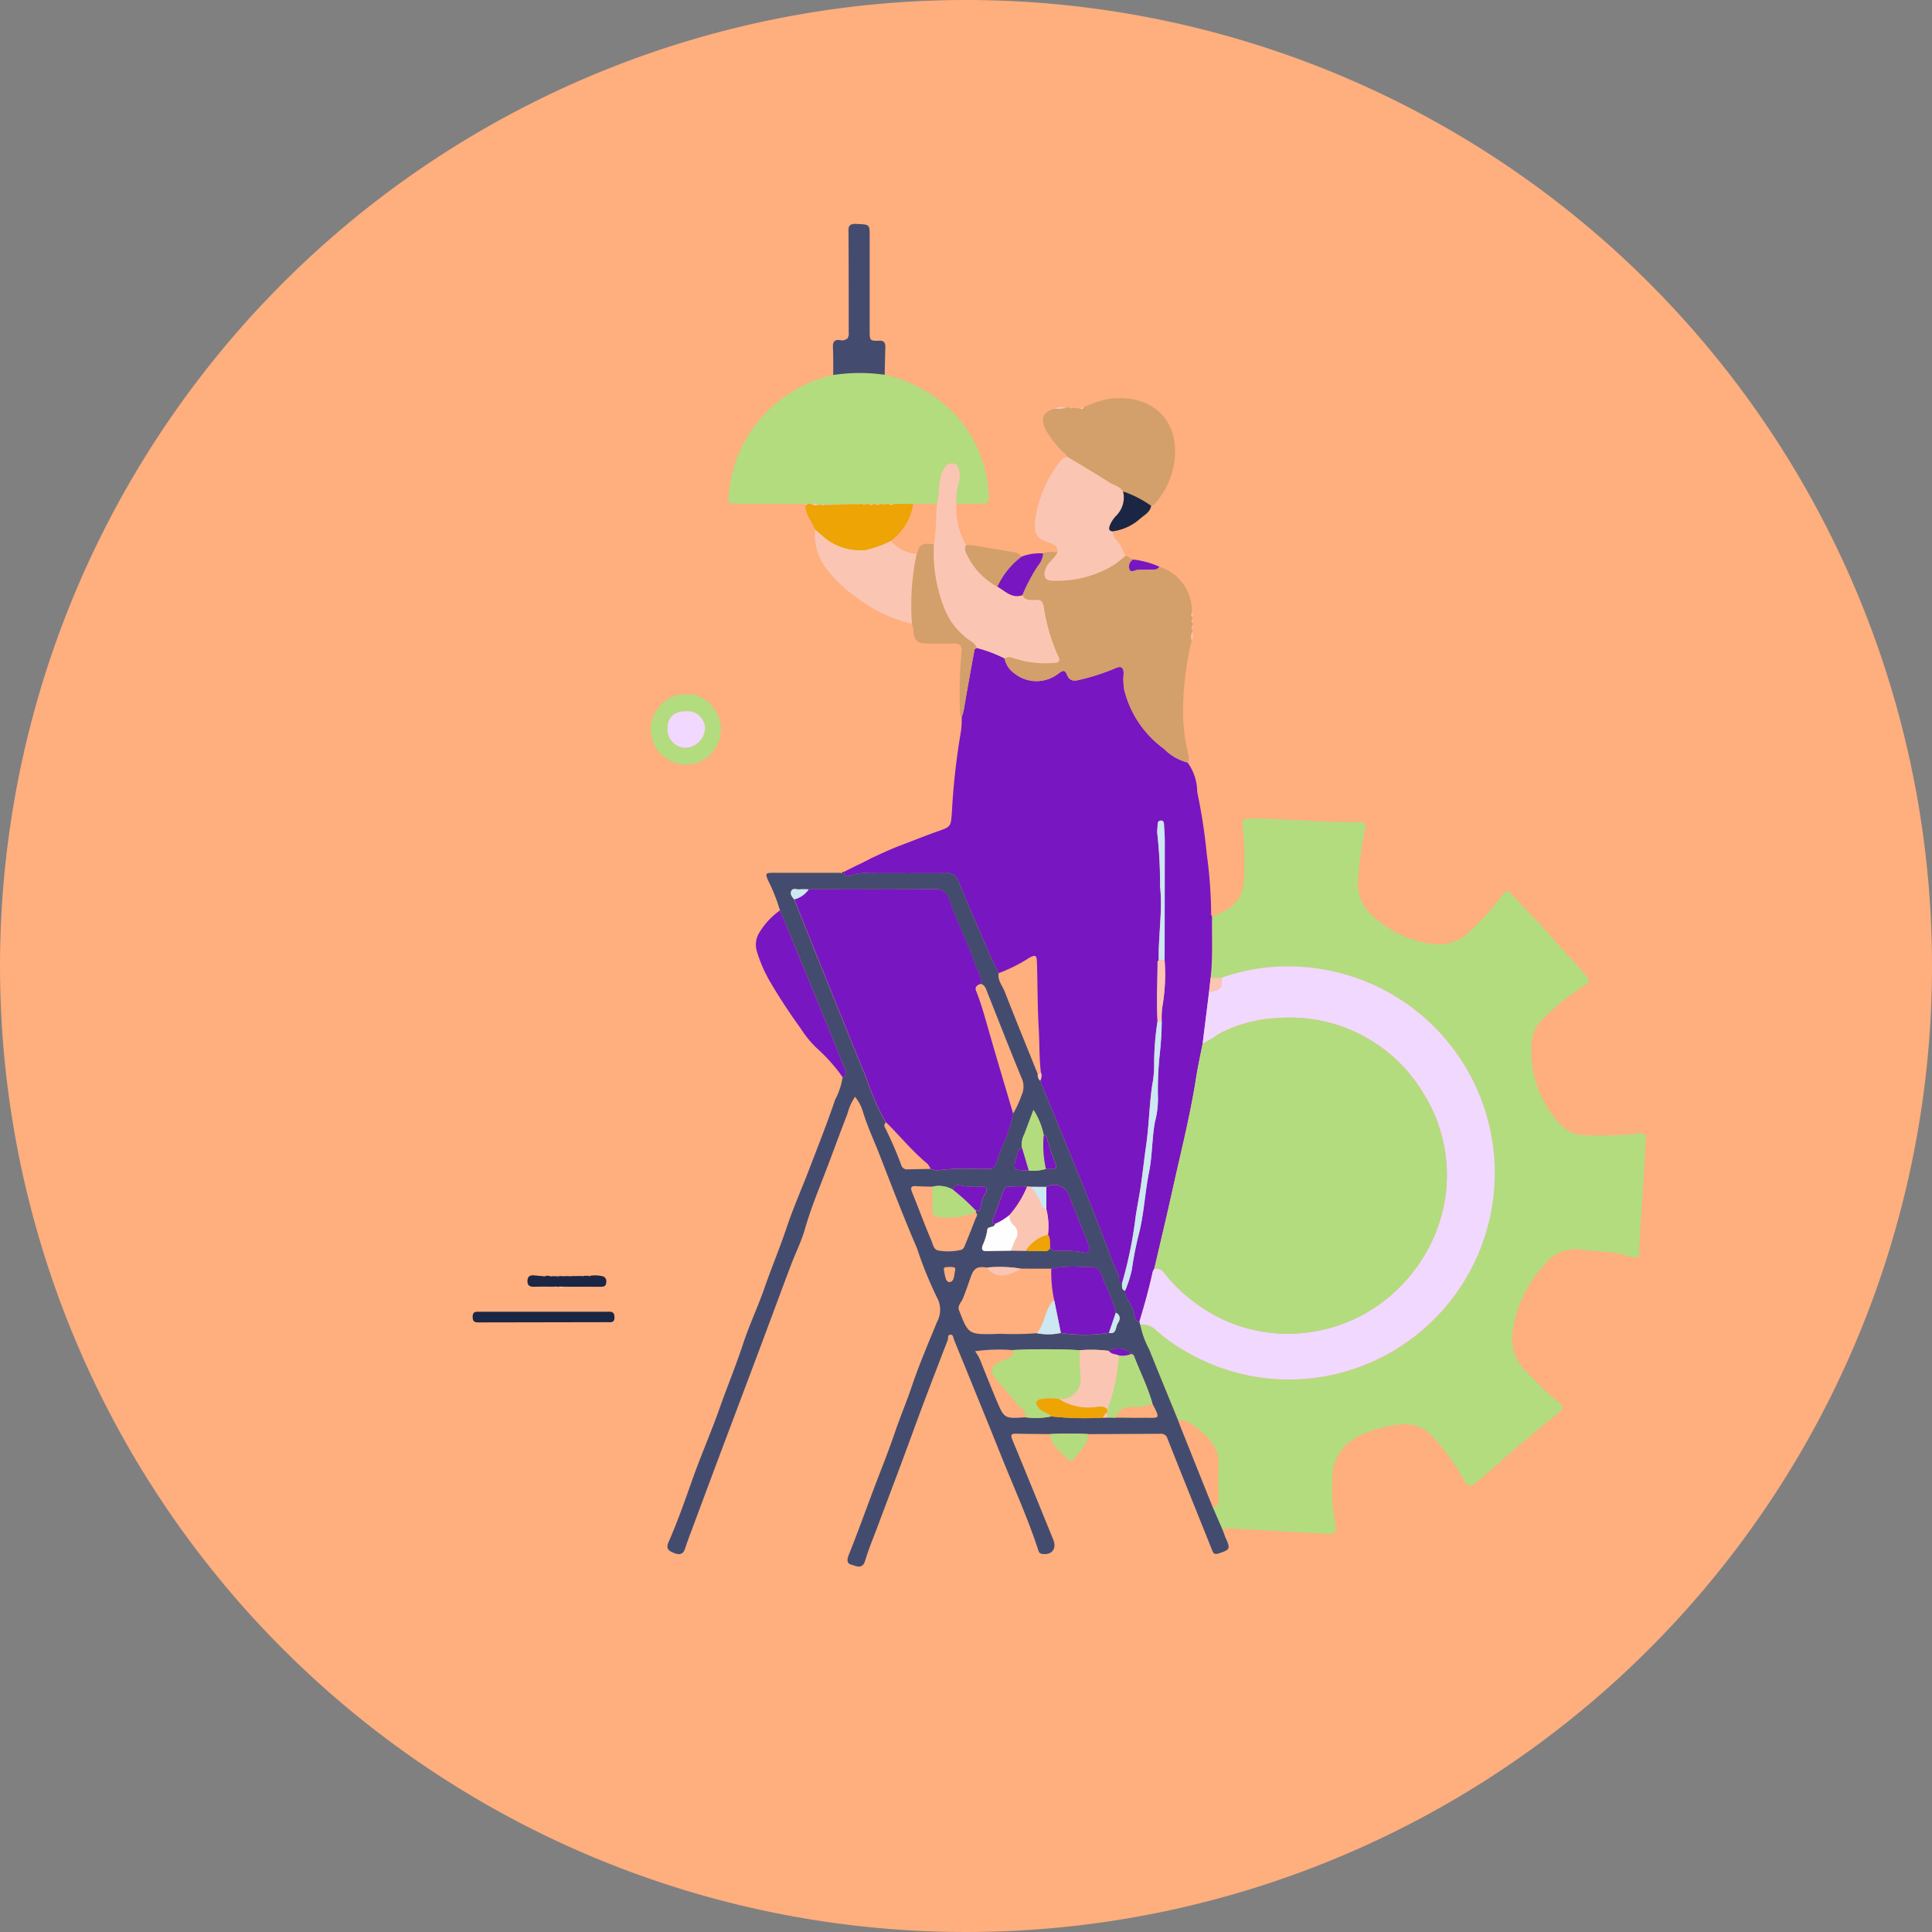 <svg xmlns="http://www.w3.org/2000/svg" xmlns:xlink="http://www.w3.org/1999/xlink" width="169" height="169" viewBox="0 0 169 169">
  <rect x="0" y="0" width="169" height="169" fill="#808080" stroke="none"/>
  <defs>
    <clipPath id="clip-path">
      <rect id="Rectángulo_378573" data-name="Rectángulo 378573" width="121.444" height="117.451" fill="#ffae7e"/>
    </clipPath>
  </defs>
  <g id="Grupo_1074957" data-name="Grupo 1074957" transform="translate(-719 -2877.524)">
    <g id="Grupo_1073327" data-name="Grupo 1073327" transform="translate(334 819.524)">
      <g id="Grupo_159182" data-name="Grupo 159182" transform="translate(385.001 2058)">
        <path id="Unión_12" data-name="Unión 12" d="M84.5,0A84.5,84.5,0,1,1,0,84.5,84.5,84.5,0,0,1,84.5,0Z" transform="translate(0 0)" fill="#ffae7e"/>
      </g>
    </g>
    <g id="Grupo_1075143" data-name="Grupo 1075143" transform="translate(488.529 2816.106)">
      <g id="Grupo_1075142" data-name="Grupo 1075142" transform="translate(253 81)" clip-path="url(#clip-path)">
        <path id="Trazado_825587" data-name="Trazado 825587" d="M143.133,100.785c2.089-.79,2.793-1.687,2.807-3.663a28.779,28.779,0,0,0-.141-4.27c-.068-.477.1-.653.613-.653,3.225,0,6.439.36,9.666.3.42-.008.555.152.468.616a27.147,27.147,0,0,0-.65,4.7,3.65,3.65,0,0,0,1.19,2.8,9.268,9.268,0,0,0,5.535,2.575,3.822,3.822,0,0,0,3.186-1.264,18.34,18.34,0,0,0,2.7-3.025c.273-.4.487-.452.818-.1.878.939,1.776,1.86,2.644,2.808,1.246,1.359,2.464,2.744,3.711,4.1.556.6.572.773-.138,1.211a20.638,20.638,0,0,0-3.424,2.762,3.331,3.331,0,0,0-1.05,2.49,9.342,9.342,0,0,0,2.526,6.767,2.911,2.911,0,0,0,2.258.959,32.074,32.074,0,0,0,4.342-.119c.843-.131.922-.046.876.776-.164,2.908-.359,5.814-.539,8.721a3.526,3.526,0,0,0-.007.631c.077.646-.228.8-.787.63a11.922,11.922,0,0,0-3.154-.5c-.412-.009-.858-.11-1.29-.163a3.41,3.41,0,0,0-3.026,1.3,10.853,10.853,0,0,0-2.854,6.039,3.924,3.924,0,0,0,1.271,3.409,26.116,26.116,0,0,0,2.628,2.528c.621.48.579.7-.034,1.181-1.78,1.4-3.5,2.868-5.187,4.37q-.967.859-1.968,1.681c-.442.365-.731.106-.945-.293a19.06,19.06,0,0,0-2.686-3.739,3.1,3.1,0,0,0-2.745-1.146,9.864,9.864,0,0,0-3.871,1.078,3.863,3.863,0,0,0-2.2,3.613,16.131,16.131,0,0,0,.261,4.114c.146.546-.056.807-.685.768-2.885-.179-5.773-.315-8.659-.494-.26-.016-.4.026-.5.237l-.934-2.148c.455.07.547-.168.541-.57-.017-1.12-.025-2.241.005-3.36a2.564,2.564,0,0,0-.629-1.659,3.667,3.667,0,0,0-.613-.745c-.71-.513-1.316-1.267-2.32-1.238-.836-2.045-1.681-4.086-2.5-6.138a7.633,7.633,0,0,1-.785-2.175,1.673,1.673,0,0,1,1.336.433,14.485,14.485,0,0,0,2.6,1.876,17.811,17.811,0,0,0,13.361,1.957,17.951,17.951,0,0,0,13.48-14.847,17.784,17.784,0,0,0-.264-6.934,18.068,18.068,0,0,0-17.031-13.82,17.233,17.233,0,0,0-6.384.99l-.942-.007c.2-1.777.093-3.561.123-5.342" transform="translate(-59.64 -40.181)" fill="#b3dc7e"/>
        <path id="Trazado_825588" data-name="Trazado 825588" d="M123.122,89.254c-.03,1.781.076,3.565-.123,5.342l-.142,1.265q-.278,2.246-.558,4.492c-.195,1.013-.42,2.02-.579,3.039-.513,3.295-1.342,6.523-2.059,9.774-.506,2.3-1.056,4.581-1.587,6.871a1.451,1.451,0,0,0-.147.3c-.315,1.461-.72,2.9-1.154,4.328a.373.373,0,0,1-.4-.393,3.416,3.416,0,0,0-.6-1.462,1.623,1.623,0,0,1-.269-.835,10.324,10.324,0,0,0,.594-1.835,28.944,28.944,0,0,1,.587-3.028c.474-1.812.55-3.684.917-5.511.291-1.448.252-2.941.517-4.4a7.771,7.771,0,0,0,.265-2.02,29.622,29.622,0,0,1,.159-3.936,28.123,28.123,0,0,0,.172-2.847,6.851,6.851,0,0,1,.049-1.254,16.45,16.45,0,0,0,.2-4.093q.009-5.228.016-10.455c0-.4-.032-.794-.058-1.191-.015-.223.034-.558-.267-.559-.354,0-.289.357-.307.6a2.447,2.447,0,0,0,0,.7,39.49,39.49,0,0,1,.223,4.442c.238,2.144-.165,4.308-.111,6.467-.038.051-.109.1-.109.152,0,1.726-.1,3.451,0,5.177a25.123,25.123,0,0,0-.3,3.668,8.988,8.988,0,0,1-.168,1.93c-.256,1.754-.279,3.526-.53,5.276-.172,1.2-.3,2.4-.476,3.6-.15,1.03-.379,2.049-.5,3.082a36.354,36.354,0,0,1-1.13,5.366c-.122-.012-.276-.052-.263-.178.064-.633-.352-1.09-.547-1.629-.943-2.6-1.964-5.173-3.009-7.734q-1.667-4.085-3.346-8.164a.884.884,0,0,0,.071-.7c-.157-1.289-.115-2.589-.191-3.882-.112-1.908-.094-3.826-.156-5.741-.019-.588-.059-.759-.679-.425a13.681,13.681,0,0,1-2.675,1.344c-.257-.538-.532-1.068-.768-1.614-.932-2.157-1.87-4.312-2.763-6.486a.935.935,0,0,0-1.013-.65q-3.4.014-6.806,0a3.832,3.832,0,0,0-1.584.2c-.326.141-.548.076-.594-.316L92.18,84.7l1.014-.507c.908-.419,1.826-.853,2.748-1.2,1.105-.414,2.2-.862,3.321-1.252,1.055-.368,1-.449,1.1-1.572a60.781,60.781,0,0,1,.793-7.123,7.538,7.538,0,0,0,.064-1.256,4.668,4.668,0,0,0,.245-.982c.278-1.632.574-3.259.873-4.887.013-.071.116-.125.177-.186a11.645,11.645,0,0,1,2.459.924,2.113,2.113,0,0,0,.864,1.313,3.1,3.1,0,0,0,3.765.073c.271-.188.6-.551.82.017.229.593.626.6,1.127.46a18.357,18.357,0,0,0,3.1-1c.487-.231.752-.107.736.482a5.677,5.677,0,0,0,.055,1.394,9.046,9.046,0,0,0,3.473,5.167,4.5,4.5,0,0,0,2.067,1.2,4.427,4.427,0,0,1,.845,2.582,49.077,49.077,0,0,1,.834,5.429,40.565,40.565,0,0,1,.384,5.192c-.015.014-.047.034-.044.041a.756.756,0,0,0,.055.1l.063.139" transform="translate(-39.629 -28.65)" fill="#7816c2"/>
        <path id="Trazado_825589" data-name="Trazado 825589" d="M103.582,137.109a1.628,1.628,0,0,0,.269.834,3.4,3.4,0,0,1,.6,1.462.373.373,0,0,0,.4.393c.022.093.043.186.065.279a7.644,7.644,0,0,0,.785,2.175c.82,2.051,1.666,4.092,2.5,6.137.1.261.194.524.3.783q1.358,3.4,2.719,6.79l.934,2.148c.08.218.148.441.244.652.415.911.354,1-.613,1.312-.359.117-.462.035-.588-.281-1.3-3.25-2.613-6.492-3.9-9.746a.566.566,0,0,0-.61-.432q-3.158.017-6.316.028a27.953,27.953,0,0,0-3.376,0c-.983-.011-1.966-.015-2.949-.037-.476-.011-.473.162-.313.55,1.205,2.907,2.389,5.824,3.576,8.738.306.75-.124,1.337-.916,1.234a.383.383,0,0,1-.376-.25c-.9-2.8-2.122-5.468-3.213-8.191-1.378-3.441-2.783-6.872-4.184-10.3-.071-.173-.052-.487-.351-.438-.231.038-.133.313-.2.474q-1.089,2.8-2.147,5.606c-.631,1.678-1.237,3.367-1.864,5.047-.735,1.971-1.483,3.936-2.221,5.906-.339.9-.715,1.8-.988,2.726-.232.793-.775.472-1.183.366-.448-.117-.417-.451-.243-.887.745-1.861,1.425-3.748,2.131-5.625.632-1.681,1.312-3.347,1.89-5.046.465-1.369,1.03-2.7,1.491-4.069.641-1.9,1.44-3.754,2.2-5.615a2.231,2.231,0,0,0-.017-2.165,34.546,34.546,0,0,1-1.737-4.29c-1.154-2.669-2.191-5.389-3.246-8.1-.5-1.3-1.1-2.551-1.5-3.895a3.715,3.715,0,0,0-.675-1.247,4.921,4.921,0,0,0-.67,1.508c-.657,1.678-1.265,3.376-1.913,5.058-.636,1.65-1.311,3.295-1.8,5.009-.3,1.052-.8,2.045-1.192,3.072-.534,1.4-1.049,2.8-1.572,4.2-.475,1.273-.947,2.548-1.425,3.82q-1.46,3.884-2.924,7.767-1.368,3.647-2.725,7.3c-.225.6-.453,1.2-.656,1.814s-.653.491-1.054.319c-.367-.157-.625-.354-.384-.9.816-1.854,1.48-3.77,2.16-5.68.726-2.038,1.6-4.024,2.319-6.065.662-1.878,1.425-3.716,2.046-5.611.552-1.684,1.325-3.295,1.9-4.972.6-1.726,1.309-3.406,1.89-5.139.594-1.773,1.352-3.491,2.022-5.239.767-2,1.562-3.993,2.245-6.022a6.141,6.141,0,0,0,.648-1.947c.545-.337.166-.75.038-1.08-.657-1.693-1.354-3.372-2.042-5.053q-1.735-4.235-3.477-8.467a15.287,15.287,0,0,0-1.021-2.584c-.283-.641-.249-.7.453-.7q2.942,0,5.883,0c.095.034.125-.024.142-.1l.143.008c.045.392.267.458.594.316a3.839,3.839,0,0,1,1.584-.2q3.4.009,6.807,0a.935.935,0,0,1,1.013.651c.893,2.173,1.83,4.328,2.762,6.485.236.547.512,1.076.768,1.614-.1.63.327,1.1.534,1.623.942,2.412,1.923,4.81,2.891,7.213a.659.659,0,0,0,.205.567q1.674,4.082,3.346,8.164c1.045,2.561,2.067,5.132,3.009,7.734.2.539.612,1,.547,1.629-.012.125.142.166.263.178,0,.256-.081.546.257.675m-11.357-5.87c-.057.41-.686.179-.687.555a5.2,5.2,0,0,1-.424,1.372c-.09.34-.014.473.341.464.718-.019,1.436-.024,2.154-.034l1.281.016c.437.01.875.037,1.311.022.3-.01.674.127.824-.306.152.315.436.278.72.292a9.505,9.505,0,0,1,2.023.1c.683.181.856-.038.588-.728-.539-1.393-1.113-2.772-1.662-4.162a1.384,1.384,0,0,0-2-.807l-1.373-.007L95,127.991a10.482,10.482,0,0,0-1.709.025c-.22-.015-.288.21-.352.382-.315.842-.617,1.689-.939,2.529-.1.25.056.274.222.311m9.415,16.965.418-.01.7.01c.812.005,1.624.022,2.435.013,1.37-.016,1.548.216.783-1.24-.407-1.447-1.084-2.79-1.623-4.186-.028-.073-.142-.113-.216-.168a1.671,1.671,0,0,0-1.97-.258,12.1,12.1,0,0,0-2.524-.06,57.468,57.468,0,0,0-5.9-.011,15.3,15.3,0,0,0-3.282.1,3.775,3.775,0,0,1,.519.938q.652,1.655,1.337,3.3c.7,1.664.7,1.662,2.549,1.542a6.874,6.874,0,0,0,2.262-.077,27.653,27.653,0,0,0,4.508.108M95.16,126.59a3.792,3.792,0,0,0,1.5-.15c1.045.032,1.044.014.636-.964-.194-.464-.294-.967-.473-1.438-.073-.191-.027-.494-.349-.531a6.481,6.481,0,0,0-.9-2.225c-.3.788-.547,1.459-.8,2.131a1.827,1.827,0,0,0-.194,1.215c-.337.036-.34.324-.417.554-.438,1.321-.389,1.391,1,1.407M90.543,130.1c.2.008.381-.006.4-.269a3.185,3.185,0,0,1,.44-1.309c.227-.424.041-.518-.364-.529a7.191,7.191,0,0,1-1.941-.108c-.291-.087-.493.073-.52.4A2.409,2.409,0,0,0,86.728,128c-.465-.015-.932-.016-1.4-.049-.5-.035-.536.145-.361.572.567,1.38,1.067,2.788,1.662,4.155.142.326.2.866.658.91a4.894,4.894,0,0,0,1.993-.073.551.551,0,0,0,.26-.3q.493-1.2.956-2.4c.067-.174.264-.366.022-.561.007-.049.014-.1.021-.147m12.235,8.919a16.3,16.3,0,0,0-1.06-2.77c-.424-1.236-.468-1.247-1.821-1.21a9.614,9.614,0,0,0-2.766.127l-2.677-.005a11.755,11.755,0,0,0-2.942-.091c-.6-.089-1.074-.11-1.361.658-.252.673-.471,1.361-.742,2.028-.139.342-.5.658-.35,1.043.827,2.124.839,2.119,3.16,2.081.093,0,.186-.015.278-.023h.131a26.123,26.123,0,0,0,3.235-.047,5.112,5.112,0,0,0,2.1-.019,13.994,13.994,0,0,0,4.211-.007c.7.149.556-.528.766-.825s.306-.7-.164-.939M75.9,101.993a8.11,8.11,0,0,0-.828,0c-.233.023-.548-.15-.683.136s.063.526.253.737q.7,1.749,1.4,3.5c1.649,4.091,3.281,8.189,4.961,12.268a20.085,20.085,0,0,0,1.639,3.717c-.037.145-.189.245-.078.443a30.36,30.36,0,0,1,1.44,3.317.517.517,0,0,0,.528.371l2.025-.038a1.868,1.868,0,0,0,.674.122,18.8,18.8,0,0,1,3.347-.108c1.806-.056,1.422.3,2.051-1.48.07-.2.181-.38.247-.578a12.423,12.423,0,0,0,.9-2.777,8.307,8.307,0,0,0,.757-1.632,1.767,1.767,0,0,0-.017-1.533c-1.042-2.528-2.032-5.077-3.043-7.617-.1-.26-.213-.526-.541-.584.169-.662-.3-1.135-.487-1.7-.631-1.919-1.6-3.7-2.236-5.612a1.275,1.275,0,0,0-1.453-.967c-3.62.026-7.241.012-10.861.012m12.4,33.018c-.215.069-.641-.093-.553.313.079.368.133,1.021.458,1.025.449.005.423-.609.513-1s-.231-.277-.417-.339" transform="translate(-27.698 -43.777)" fill="#434c6e"/>
        <path id="Trazado_825590" data-name="Trazado 825590" d="M79.7,34.573l-5.755-.016c-.99,0-1.056-.011-.91-.973A11.73,11.73,0,0,1,82.16,23.294a15.631,15.631,0,0,1,4.5-.019,12.7,12.7,0,0,1,4.262,1.842,11.178,11.178,0,0,1,4.831,8.422c.081,1.019.059,1.021-.99,1.018l-1.821,0a4.714,4.714,0,0,1,.195-1.8,1.834,1.834,0,0,0,.049-.968c-.073-.314-.069-.727-.573-.752-.443-.021-.634.2-.829.581-.474.936-.3,1.968-.537,2.934l-2.1.016-1.289,0a.114.114,0,0,0-.108,0l-.307,0-.41.01-.412.008h-.157l-.269,0h-.3l-.263,0h-.3l-.389,0-.173,0h-.564l-.385.006-.147.005-.445.007-.125,0-.434.013c-.046-.057-.09-.053-.13.006l-.572.011c-.046-.06-.088-.055-.126.008H81.41a.149.149,0,0,0-.265.011l-.3-.011a.619.619,0,0,0-.557-.068l-.3-.018-.288,0" transform="translate(-31.803 -10.077)" fill="#b3dc7e"/>
        <path id="Trazado_825591" data-name="Trazado 825591" d="M131.834,69.271a4.5,4.5,0,0,1-2.067-1.2,9.047,9.047,0,0,1-3.473-5.167,5.7,5.7,0,0,1-.054-1.394c.015-.589-.25-.713-.736-.482a18.409,18.409,0,0,1-3.1,1c-.5.137-.9.133-1.128-.46-.219-.568-.548-.205-.819-.017a3.1,3.1,0,0,1-3.765-.074,2.108,2.108,0,0,1-.864-1.312.779.779,0,0,1,.736-.046,8.563,8.563,0,0,0,3.577.429c.516.016.554-.27.352-.627a16.007,16.007,0,0,1-1.247-4.305c-.122-.509-.286-.582-.7-.562-.439.021-.9.069-1.165-.415a15.833,15.833,0,0,1,1.347-2.552,1.953,1.953,0,0,0,.476-1.1c.39-.284.847-.033,1.258-.155-.191.568-.77.849-1,1.4-.274.64-.122,1.111.473,1.119a9.531,9.531,0,0,0,5.5-1.4,12.279,12.279,0,0,0,.977-.783l.669.348a.716.716,0,0,0-.343.81c.139.419.506.076.775.076.324,0,.648,0,.972-.008s.662.091.881-.253a4.064,4.064,0,0,1,2.837,4.049.291.291,0,0,0,.028.319l.02.225a.238.238,0,0,0,.013.313c0,.087,0,.174,0,.261a.214.214,0,0,0-.008.3l-.008.248a.987.987,0,0,0-.056.722,26.524,26.524,0,0,0-.748,6.9,15.988,15.988,0,0,0,.479,3.207.764.764,0,0,1-.083.584" transform="translate(-50.478 -22.15)" fill="#d39f6b"/>
        <path id="Trazado_825592" data-name="Trazado 825592" d="M112.592,48.677c.265.484.726.436,1.164.415.416-.02.581.052.7.562a15.986,15.986,0,0,0,1.247,4.305c.2.358.163.643-.352.627a8.558,8.558,0,0,1-3.578-.429.78.78,0,0,0-.736.047,11.648,11.648,0,0,0-2.458-.924c-.1-.371-.442-.545-.71-.73a6.235,6.235,0,0,1-2.2-2.967,13.172,13.172,0,0,1-.819-5.358c.222-1.176.168-2.375.285-3.56.239-.965.062-2,.537-2.934.2-.385.386-.6.829-.581.5.024.5.438.573.752a1.834,1.834,0,0,1-.049.968,4.715,4.715,0,0,0-.195,1.8,6.381,6.381,0,0,0,.844,3.625.671.671,0,0,0-.039.6,6.336,6.336,0,0,0,2.773,3.044c.683.378,1.262,1.061,2.182.744" transform="translate(-45.693 -16.191)" fill="#fac6b3"/>
        <path id="Trazado_825593" data-name="Trazado 825593" d="M123.667,31.866A9.078,9.078,0,0,1,122,29.753c-.442-.97-.23-1.5.786-1.812a2.383,2.383,0,0,0,1-.091l.384,0c.058.073.117.078.179.005l.684.081c.124.053.231.056.293-.091a8.118,8.118,0,0,1,2.356-.775c3.058-.357,5.628,1.282,5.648,4.559a6.869,6.869,0,0,1-1.606,4.436.911.911,0,0,1-.488.378,9.69,9.69,0,0,0-2.46-1.26c-.285-.444-.808-.536-1.214-.8-1.21-.775-2.453-1.5-3.682-2.245l-.09-.117-.127-.162" transform="translate(-53.073 -11.778)" fill="#d39f6b"/>
        <path id="Trazado_825594" data-name="Trazado 825594" d="M123.343,36.1c1.23.745,2.472,1.47,3.682,2.245.406.26.929.352,1.214.8a2.252,2.252,0,0,1-.575,2.1,2.606,2.606,0,0,0-.6.924c-.086.273-.054.452.274.473-.046.641.624.893.781,1.43a4.191,4.191,0,0,0,.339.684,12.117,12.117,0,0,1-.977.783,9.534,9.534,0,0,1-5.505,1.4c-.595-.009-.746-.48-.473-1.12.235-.55.814-.831,1-1.4.051-.534-.384-.685-.733-.8-1.041-.339-1.376-.7-1.189-2.116a10.409,10.409,0,0,1,2.137-4.964,1.119,1.119,0,0,1,.616-.43" transform="translate(-52.533 -15.733)" fill="#fac6b3"/>
        <path id="Trazado_825595" data-name="Trazado 825595" d="M94.9,55.636a12.67,12.67,0,0,1-4.9-2.356A11.17,11.17,0,0,1,87.564,51a4.85,4.85,0,0,1-1.136-3.622c.158.134.318.267.474.4a4.951,4.951,0,0,0,3.9,1.4,8.722,8.722,0,0,0,2.229-.8,3.453,3.453,0,0,0,2.282,1.148,21.353,21.353,0,0,0-.408,6.1" transform="translate(-37.653 -20.649)" fill="#fac6b3"/>
        <path id="Trazado_825596" data-name="Trazado 825596" d="M79.379,106.443q1.739,4.233,3.477,8.467c.688,1.681,1.385,3.36,2.042,5.053.129.33.507.743-.038,1.08a14.934,14.934,0,0,0-2.289-2.569,9.413,9.413,0,0,1-1.413-1.748,48.544,48.544,0,0,1-2.7-4.132,12.242,12.242,0,0,1-1.117-2.608,2.006,2.006,0,0,1,.254-1.643,6.447,6.447,0,0,1,1.779-1.9" transform="translate(-33.675 -46.389)" fill="#7816c2"/>
        <path id="Trazado_825597" data-name="Trazado 825597" d="M93.733,13.2a15.631,15.631,0,0,0-4.5.019c-.006-.783.017-1.568-.027-2.35-.029-.524.1-.789.674-.692a.582.582,0,0,0,.572-.164l.077.071-.042-.091a.672.672,0,0,0,.1-.467c0-2.878,0-5.755-.016-8.633,0-.48-.11-.924.663-.889,1.14.052,1.185.037,1.185.95q0,4.211,0,8.423c0,.848.045.876.891.843.4-.015.491.251.48.6-.025.795-.04,1.59-.059,2.385" transform="translate(-38.875 0)" fill="#434c6e"/>
        <path id="Trazado_825598" data-name="Trazado 825598" d="M92.4,46.653a8.725,8.725,0,0,1-2.229.8,4.95,4.95,0,0,1-3.9-1.4c-.157-.136-.316-.269-.474-.4-.289-.706-.868-1.3-.846-2.127l.253-.112.3.018a.584.584,0,0,0,.558.068l.3.011.266-.011h.436l.065.019.062-.027.572-.012.066.022.064-.028.434-.013.064.026.062-.031.445-.007.146-.006.385-.006a.105.105,0,0,0,.173,0h.391a.107.107,0,0,0,.173.005l.389,0a.208.208,0,0,0,.3,0l.262,0a.2.2,0,0,0,.3,0l.268,0a.093.093,0,0,0,.157,0l.413-.008a.335.335,0,0,0,.41-.01l.306,0,.109,0,1.289,0A4.827,4.827,0,0,1,92.4,46.653" transform="translate(-37.022 -18.917)" fill="#eda404"/>
        <path id="Trazado_825599" data-name="Trazado 825599" d="M101.422,56.6a21.358,21.358,0,0,1,.408-6.1l.014-.017.072-.172c.179-.847.808-.728,1.414-.657a13.174,13.174,0,0,0,.819,5.358,6.237,6.237,0,0,0,2.2,2.967c.269.184.608.358.71.73-.062.061-.164.116-.177.186-.3,1.627-.6,3.255-.873,4.886a4.658,4.658,0,0,1-.245.982c-.231-.229-.156-.524-.155-.794a39.221,39.221,0,0,1,.136-4.818c.087-.666-.189-.866-.814-.832-.651.036-1.3,0-1.957.007-1.144.016-1.37-.19-1.448-1.322a2.117,2.117,0,0,0-.106-.4" transform="translate(-44.17 -21.618)" fill="#d39f6b"/>
        <path id="Trazado_825600" data-name="Trazado 825600" d="M64.07,72.978c1.519-.278,3.114,1.5,3.024,3.031a3.065,3.065,0,0,1-6.131.024c-.069-1.559,1.538-3.328,3.106-3.055m.01,1.445c-1.079,0-1.652.534-1.653,1.538a1.6,1.6,0,0,0,1.614,1.658A1.782,1.782,0,0,0,65.709,75.8a1.545,1.545,0,0,0-1.629-1.381" transform="translate(-26.567 -31.792)" fill="#b3dc7e"/>
        <path id="Trazado_825601" data-name="Trazado 825601" d="M39.6,168.665q2.739,0,5.478,0c.319,0,.661-.069.679.456.019.553-.35.456-.655.458q-5.583.017-11.165.02c-.313,0-.581.017-.591-.456-.011-.534.3-.476.636-.476q2.809,0,5.618,0Z" transform="translate(-14.532 -73.505)" fill="#1b2644"/>
        <path id="Trazado_825602" data-name="Trazado 825602" d="M112.522,53.449a6.334,6.334,0,0,1-2.773-3.044.671.671,0,0,1,.039-.6l.418,0,.143.014q1.757.3,3.514.592a1.08,1.08,0,0,1,.786.4,6.923,6.923,0,0,0-2.127,2.639" transform="translate(-47.804 -21.705)" fill="#d39f6b"/>
        <path id="Trazado_825603" data-name="Trazado 825603" d="M114.709,54a6.923,6.923,0,0,1,2.127-2.639,4.419,4.419,0,0,1,1.877-.273,1.948,1.948,0,0,1-.475,1.1,15.791,15.791,0,0,0-1.347,2.552c-.92.318-1.5-.366-2.182-.744" transform="translate(-49.991 -22.258)" fill="#7816c2"/>
        <path id="Trazado_825604" data-name="Trazado 825604" d="M132.354,44.982c-.328-.021-.36-.2-.274-.473a2.614,2.614,0,0,1,.6-.923,2.251,2.251,0,0,0,.576-2.1,9.69,9.69,0,0,1,2.46,1.26c-.1.56-.589.8-.957,1.115a4.518,4.518,0,0,1-2.4,1.117" transform="translate(-57.544 -18.082)" fill="#1b2644"/>
        <path id="Trazado_825605" data-name="Trazado 825605" d="M46.77,163.058h.418c.049.075.1.072.144,0a2.767,2.767,0,0,1,1.031.027.441.441,0,0,1,.378.526c-.008.377-.231.406-.509.406l-3.293-.007-.277,0-.285,0h-.138c-.6,0-1.205-.014-1.807.007-.368.013-.584-.1-.582-.495s.211-.537.58-.5c.276.025.552.048.828.072.045.058.089.058.133,0a.558.558,0,0,1,.428,0c.043.061.087.062.133,0h.435a.165.165,0,0,0,.27-.013l.285.005c.048.063.094.061.139,0H45.5c.047.064.094.062.139,0l.982-.014c.047.076.1.074.144,0" transform="translate(-18.239 -71.041)" fill="#1b2644"/>
        <path id="Trazado_825606" data-name="Trazado 825606" d="M122.813,187.607a27.962,27.962,0,0,1,3.376,0c-.051,1-.812,1.566-1.365,2.26a.205.205,0,0,1-.31.039c-.665-.692-1.545-1.225-1.7-2.3" transform="translate(-53.523 -81.738)" fill="#b3dc7e"/>
        <path id="Trazado_825607" data-name="Trazado 825607" d="M63.129,50.384c.233,0,.467-.009.7,0s.506-.069.535.283c.028.332.027.673-.362.816a5.485,5.485,0,0,1-2.144.136c-.411-.015-.166-.417-.214-.616a.516.516,0,0,1,.508-.614,8.7,8.7,0,0,1,.978-.008" transform="translate(-26.852 -21.953)" fill="#ffae7e"/>
        <path id="Trazado_825608" data-name="Trazado 825608" d="M89.866,78.382a.505.505,0,0,1-.588-.439c-.129-.541-.265-1.082-.419-1.616-.1-.343-.074-.547.335-.675s.637,0,.752.363a16.948,16.948,0,0,1,.465,1.677c.077.375-.013.718-.546.691" transform="translate(-38.705 -32.948)" fill="#ffae7e"/>
        <path id="Trazado_825609" data-name="Trazado 825609" d="M44.861,108.156c0,.256-.01.513,0,.769.026.538-.305.6-.728.579-.5-.029-.531-.3-.468-.721a13.97,13.97,0,0,0,.08-1.461c.016-.373.149-.614.58-.621.447-.008.562.228.547.616-.011.279,0,.559,0,.839Z" transform="translate(-19.02 -46.501)" fill="#ffae7e"/>
        <path id="Trazado_825610" data-name="Trazado 825610" d="M41.394,127.542a4.968,4.968,0,0,1-.555,1.773.512.512,0,0,1-.64.291c-.294-.068-.386-.278-.383-.575a5.309,5.309,0,0,1,.631-1.97c.108-.26.381-.239.612-.187.37.083.339.386.335.667" transform="translate(-17.352 -55.279)" fill="#ffae7e"/>
        <path id="Trazado_825611" data-name="Trazado 825611" d="M44.516,88.413c0,.486-.127.849-.583.884s-.635-.313-.671-.724a10.067,10.067,0,0,0-.1-1.526.392.392,0,0,1,.447-.486c.276.043.733-.068.763.4a8.659,8.659,0,0,0,.143,1.448" transform="translate(-18.805 -37.722)" fill="#ffae7e"/>
        <path id="Trazado_825612" data-name="Trazado 825612" d="M42.325,123.07c-.511.014-.729-.207-.629-.687.109-.521.235-1.038.353-1.558.1-.424.41-.477.751-.4s.582.251.44.7c-.155.484-.242.988-.365,1.483-.074.3-.225.513-.55.464" transform="translate(-18.161 -52.47)" fill="#ffae7e"/>
        <path id="Trazado_825613" data-name="Trazado 825613" d="M43.707,113.888c.507-.093.657.142.6.588-.067.507-.1,1.021-.191,1.522-.055.291-.162.62-.6.507-.363-.095-.644-.221-.556-.711a5.881,5.881,0,0,0,.054-1.253c-.02-.524.192-.748.691-.652" transform="translate(-18.716 -49.624)" fill="#ffae7e"/>
        <path id="Trazado_825614" data-name="Trazado 825614" d="M77.016,55.1c0,.526-.393.812-.808.605a10.1,10.1,0,0,1-1.428-.864.643.643,0,0,1-.24-.807.519.519,0,0,1,.737-.187,16.032,16.032,0,0,1,1.608.946c.093.06.106.243.131.307" transform="translate(-32.458 -23.434)" fill="#ffae7e"/>
        <path id="Trazado_825615" data-name="Trazado 825615" d="M93.123,91.228c.117.478-.264.4-.46.49a.432.432,0,0,1-.644-.329,15.056,15.056,0,0,1-.3-1.856c-.033-.322.2-.507.52-.548.252-.032.469.019.551.3a1.374,1.374,0,0,1,.022.138c.107.618.215,1.236.313,1.8" transform="translate(-39.969 -38.777)" fill="#ffae7e"/>
        <path id="Trazado_825616" data-name="Trazado 825616" d="M80.2,58c0-.325.23-.507.625-.359.762.287,1.138.994,1.6,1.594.12.156-.019.37-.147.5a.568.568,0,0,1-.56.206A4.332,4.332,0,0,1,80.2,58" transform="translate(-34.953 -25.097)" fill="#ffae7e"/>
        <path id="Trazado_825617" data-name="Trazado 825617" d="M8.2,145.414c-.3-.067-.8-.153-1.288-.3a.646.646,0,0,1-.432-.841c.085-.408.445-.3.686-.27a11.97,11.97,0,0,1,1.565.326.566.566,0,0,1,.391.723c-.074.417-.405.38-.922.359" transform="translate(-2.812 -62.743)" fill="#ffae7e"/>
        <path id="Trazado_825618" data-name="Trazado 825618" d="M27.171,144.887c-.469.008-.671-.15-.759-.408a.462.462,0,0,1,.315-.609q.765-.337,1.52-.7a.49.49,0,0,1,.719.178.536.536,0,0,1-.128.754c-.578.331-1.206.572-1.668.783" transform="translate(-11.497 -62.359)" fill="#ffae7e"/>
        <path id="Trazado_825619" data-name="Trazado 825619" d="M71.008,52.237c-.23.3-.533.631-.851.531a5.969,5.969,0,0,1-1.64-.54.557.557,0,0,1-.231-.671c.072-.273.269-.487.556-.422a4.611,4.611,0,0,1,1.957.829,1.488,1.488,0,0,1,.209.274" transform="translate(-29.746 -22.28)" fill="#ffae7e"/>
        <path id="Trazado_825620" data-name="Trazado 825620" d="M43.846,81.776c0,.324.067.673-.46.671-.442,0-.671-.19-.669-.613,0-.516-.2-1-.165-1.524.029-.379.172-.556.55-.563.353-.007.581.093.6.5.027.511.091,1.02.142,1.528" transform="translate(-18.542 -34.754)" fill="#ffae7e"/>
        <path id="Trazado_825621" data-name="Trazado 825621" d="M1.873,143.253a3.564,3.564,0,0,1-1.635-.759.573.573,0,0,1-.184-.7c.143-.3.408-.254.666-.16.5.184,1,.375,1.508.551a.565.565,0,0,1,.428.7c-.077.422-.413.37-.783.369" transform="translate(0 -61.696)" fill="#ffae7e"/>
        <path id="Trazado_825622" data-name="Trazado 825622" d="M44.005,73.588a8.471,8.471,0,0,0-.212,1.654c-.1.534-.442.476-.78.438-.428-.047-.405-.346-.338-.683.1-.525.158-1.06.253-1.587.062-.343.31-.429.63-.4s.46.191.446.581" transform="translate(-18.582 -31.815)" fill="#ffae7e"/>
        <path id="Trazado_825623" data-name="Trazado 825623" d="M45.643,67.2c-.143.461-.287,1.017-.491,1.55-.125.328-.452.279-.734.234a.418.418,0,0,1-.351-.577,12.239,12.239,0,0,1,.537-1.655.641.641,0,0,1,.763-.369c.357.1.24.455.276.817" transform="translate(-19.195 -28.921)" fill="#ffae7e"/>
        <path id="Trazado_825624" data-name="Trazado 825624" d="M37.126,135.769c-.3-.087-.557-.266-.419-.676a6.154,6.154,0,0,1,1.018-1.722.451.451,0,0,1,.616-.159.46.46,0,0,1,.245.533,6.193,6.193,0,0,1-.97,1.833.555.555,0,0,1-.49.191" transform="translate(-15.981 -58.025)" fill="#ffae7e"/>
        <path id="Trazado_825625" data-name="Trazado 825625" d="M86.937,69.818c.015-.263.053-.471.315-.521a.6.6,0,0,1,.687.222,5.813,5.813,0,0,1,.658,1.9c.057.25-.162.362-.364.445a.535.535,0,0,1-.682-.175c-.257-.617-.424-1.272-.614-1.874" transform="translate(-37.888 -30.191)" fill="#ffae7e"/>
        <path id="Trazado_825626" data-name="Trazado 825626" d="M91.834,84.238c.037.5-.035.761-.452.786-.379.023-.627-.069-.674-.51-.052-.484-.158-.961-.244-1.441-.052-.289,0-.544.333-.573.3-.026.7-.181.8.31.1.525.179,1.055.241,1.429" transform="translate(-39.417 -35.935)" fill="#ffae7e"/>
        <path id="Trazado_825627" data-name="Trazado 825627" d="M47.869,60.292c.443.016.579.245.5.605a8.026,8.026,0,0,1-.837,1.742.53.53,0,0,1-.685.181.38.38,0,0,1-.281-.429,3.685,3.685,0,0,1,1.022-2c.066-.073.211-.076.282-.1" transform="translate(-20.292 -26.276)" fill="#ffae7e"/>
        <path id="Trazado_825628" data-name="Trazado 825628" d="M52.336,55.372a.623.623,0,0,1-.167.448c-.349.408-.68.833-1.05,1.22a.574.574,0,0,1-.824.071.481.481,0,0,1-.048-.745,5.689,5.689,0,0,1,1.388-1.373c.406-.26.7-.074.7.378" transform="translate(-21.831 -23.915)" fill="#ffae7e"/>
        <path id="Trazado_825629" data-name="Trazado 825629" d="M20.952,146.643a2.546,2.546,0,0,0-.418.049.447.447,0,0,1-.617-.386.516.516,0,0,1,.319-.688,5.061,5.061,0,0,1,2.08-.074c.28.027.269.338.271.576,0,.262-.134.358-.385.395a5.362,5.362,0,0,1-1.251.129" transform="translate(-8.669 -63.398)" fill="#ffae7e"/>
        <path id="Trazado_825630" data-name="Trazado 825630" d="M32.364,140.588a.752.752,0,0,1,.091-.332,6.5,6.5,0,0,1,1.405-1.351.5.5,0,0,1,.592-.02c.238.171.1.406.023.572a3.973,3.973,0,0,1-1.431,1.592c-.4.268-.674.086-.68-.461" transform="translate(-14.104 -60.489)" fill="#ffae7e"/>
        <path id="Trazado_825631" data-name="Trazado 825631" d="M84.419,63.419c.014-.322.064-.523.314-.587a.407.407,0,0,1,.489.181,18.141,18.141,0,0,1,.872,1.662c.112.26.143.64-.227.785s-.593-.068-.75-.414a5.546,5.546,0,0,1-.7-1.627" transform="translate(-36.79 -27.374)" fill="#ffae7e"/>
        <path id="Trazado_825632" data-name="Trazado 825632" d="M57.707,51.876a.883.883,0,0,1-.536.7,10.092,10.092,0,0,0-1.344.587.5.5,0,0,1-.739-.15.5.5,0,0,1,.266-.75,7.485,7.485,0,0,1,1.617-.808c.467-.107.5.3.736.421" transform="translate(-23.975 -22.416)" fill="#ffae7e"/>
        <path id="Trazado_825633" data-name="Trazado 825633" d="M44.961,95.211c.012.465-.1.772-.464.789a.582.582,0,0,1-.669-.634c0-.513-.011-1.027,0-1.541a.539.539,0,0,1,.566-.582c.392-.012.436.265.432.573a3.429,3.429,0,0,0,.133,1.4" transform="translate(-19.099 -40.636)" fill="#ffae7e"/>
        <path id="Trazado_825634" data-name="Trazado 825634" d="M13.966,145.513c.46.052.9.1,1.338.152s.487.422.481.729c-.007.38-.278.377-.608.315-.408-.078-.842-.024-1.254-.094-.359-.06-.82-.035-.768-.659.053-.64.508-.384.81-.443" transform="translate(-5.732 -63.415)" fill="#ffae7e"/>
        <path id="Trazado_825635" data-name="Trazado 825635" d="M45.076,101.578c0,.257,0,.513,0,.77,0,.3-.124.493-.453.5s-.567-.085-.57-.455c-.006-.583,0-1.167.014-1.75a.434.434,0,0,1,.47-.486c.358-.008.509.182.517.514.007.3,0,.607,0,.91h.022" transform="translate(-19.198 -43.648)" fill="#ffae7e"/>
        <path id="Trazado_825636" data-name="Trazado 825636" d="M93.97,97.281l-1.014.507c-.078-.4-.178-.806-.227-1.214s0-.719.534-.8c.566-.084.541.26.579.615.033.3.085.594.128.89" transform="translate(-40.406 -41.734)" fill="#ffae7e"/>
        <path id="Trazado_825637" data-name="Trazado 825637" d="M137.766,52.663c-.218.345-.568.242-.881.253s-.648.007-.972.008c-.269,0-.636.344-.775-.076a.715.715,0,0,1,.343-.81,7.94,7.94,0,0,1,2.284.624" transform="translate(-58.883 -22.677)" fill="#7816c2"/>
        <path id="Trazado_825638" data-name="Trazado 825638" d="M124.567,28.449a2.389,2.389,0,0,1-1,.091,1.362,1.362,0,0,1,1-.091" transform="translate(-53.85 -12.376)" fill="#fac6b3"/>
        <path id="Trazado_825639" data-name="Trazado 825639" d="M144.792,64.006a.984.984,0,0,1,.056-.722.869.869,0,0,1-.056.722" transform="translate(-63.084 -27.58)" fill="#fac6b3"/>
        <path id="Trazado_825640" data-name="Trazado 825640" d="M46.616,163.117a.165.165,0,0,1-.27.013l.27-.013" transform="translate(-20.198 -71.088)" fill="#434c6e"/>
        <path id="Trazado_825641" data-name="Trazado 825641" d="M127.847,28.479c-.062.147-.17.144-.293.091a.284.284,0,0,1,.293-.091" transform="translate(-55.589 -12.409)" fill="#fac6b3"/>
        <path id="Trazado_825642" data-name="Trazado 825642" d="M144.846,60.643a.292.292,0,0,1-.028-.319.252.252,0,0,1,.028.319" transform="translate(-63.098 -26.29)" fill="#fac6b3"/>
        <path id="Trazado_825643" data-name="Trazado 825643" d="M144.9,61.6a.238.238,0,0,1-.013-.313c0,.1.008.208.013.313" transform="translate(-63.122 -26.71)" fill="#fac6b3"/>
        <path id="Trazado_825644" data-name="Trazado 825644" d="M144.893,62.609a.213.213,0,0,1,.008-.3c0,.1-.005.2-.008.3" transform="translate(-63.119 -27.153)" fill="#fac6b3"/>
        <path id="Trazado_825645" data-name="Trazado 825645" d="M85.179,43.415l-.253.112a.259.259,0,0,1-.034-.109l.288,0" transform="translate(-36.996 -18.921)" fill="#fac6b3"/>
        <path id="Trazado_825646" data-name="Trazado 825646" d="M46.834,164.779l.276,0c-.093.12-.185.118-.276,0" transform="translate(-20.411 -71.812)" fill="#cbe8f3"/>
        <path id="Trazado_825647" data-name="Trazado 825647" d="M45.472,163.141c-.046.059-.09.058-.133,0l.133,0" transform="translate(-19.759 -71.097)" fill="#434c6e"/>
        <path id="Trazado_825648" data-name="Trazado 825648" d="M47.468,163.121c-.045.064-.091.067-.138,0l.138,0" transform="translate(-20.627 -71.089)" fill="#434c6e"/>
        <path id="Trazado_825649" data-name="Trazado 825649" d="M48.465,163.118c-.045.065-.092.067-.139,0l.139,0" transform="translate(-21.061 -71.088)" fill="#434c6e"/>
        <path id="Trazado_825650" data-name="Trazado 825650" d="M50.458,163.1c-.049.073-.1.074-.144,0h.144" transform="translate(-21.927 -71.078)" fill="#434c6e"/>
        <path id="Trazado_825651" data-name="Trazado 825651" d="M51.455,163.095c-.047.073-.1.077-.144,0l.144,0" transform="translate(-22.362 -71.078)" fill="#434c6e"/>
        <path id="Trazado_825652" data-name="Trazado 825652" d="M46.083,164.772h.138c-.046.07-.093.068-.138,0" transform="translate(-20.083 -71.809)" fill="#cbe8f3"/>
        <path id="Trazado_825653" data-name="Trazado 825653" d="M44.477,163.141c-.043.059-.087.06-.133,0l.133,0" transform="translate(-19.325 -71.098)" fill="#434c6e"/>
        <path id="Trazado_825654" data-name="Trazado 825654" d="M110.748,49.785l-.143-.014c.055-.068.1-.055.143.014" transform="translate(-48.203 -21.671)" fill="#fac6b3"/>
        <path id="Trazado_825655" data-name="Trazado 825655" d="M126.2,28.5c-.062.073-.122.067-.18-.005l.18.005" transform="translate(-54.922 -12.417)" fill="#fac6b3"/>
        <path id="Trazado_825656" data-name="Trazado 825656" d="M90.571,100.451c-.017.076-.047.134-.142.1l.142-.1" transform="translate(-39.41 -43.777)" fill="#cbe8f3"/>
        <path id="Trazado_825657" data-name="Trazado 825657" d="M125.124,35.6l.127.162a.138.138,0,0,1-.127-.162" transform="translate(-54.53 -15.517)" fill="#fac6b3"/>
        <path id="Trazado_825658" data-name="Trazado 825658" d="M147.833,107.061a.689.689,0,0,1-.055-.1c0-.007.028-.027.044-.041,0,.047.007.094.011.141" transform="translate(-64.403 -46.597)" fill="#434c6e"/>
        <path id="Trazado_825659" data-name="Trazado 825659" d="M91.451,17.709l.042.091-.077-.071.035-.021" transform="translate(-39.84 -7.718)" fill="#cbe8f3"/>
        <path id="Trazado_825660" data-name="Trazado 825660" d="M136.8,146.47c-.021-.093-.043-.186-.065-.278.434-1.43.839-2.867,1.154-4.328a1.423,1.423,0,0,1,.147-.3.9.9,0,0,1,.9.424,13.885,13.885,0,0,0,2.667,2.558A13.416,13.416,0,0,0,151,147.195a13.745,13.745,0,0,0,8.132-3.656,14.279,14.279,0,0,0,3.605-5.342,13.457,13.457,0,0,0-1.153-11.95,13.59,13.59,0,0,0-12.667-6.611,12.255,12.255,0,0,0-5.224,1.387,8.7,8.7,0,0,1-1.429.85q.278-2.245.558-4.491c1.066-.235,1.121-.3,1.083-1.259a17.233,17.233,0,0,1,6.384-.989,18.071,18.071,0,0,1,3.815,35.6,17.809,17.809,0,0,1-13.361-1.958,14.475,14.475,0,0,1-2.6-1.875,1.671,1.671,0,0,0-1.335-.433" transform="translate(-59.591 -50.172)" fill="#f1d8ff"/>
        <path id="Trazado_825661" data-name="Trazado 825661" d="M148.6,116.893c.038.96-.017,1.024-1.083,1.259q.071-.633.142-1.265l.942.006" transform="translate(-64.29 -50.94)" fill="#fac6b3"/>
        <path id="Trazado_825662" data-name="Trazado 825662" d="M143.265,125.339a8.767,8.767,0,0,0,1.429-.85,12.245,12.245,0,0,1,5.223-1.388,13.593,13.593,0,0,1,12.667,6.611,13.452,13.452,0,0,1,1.153,11.95A14.288,14.288,0,0,1,160.133,147,13.745,13.745,0,0,1,152,150.659a13.417,13.417,0,0,1-9.392-2.653,13.871,13.871,0,0,1-2.668-2.558.9.9,0,0,0-.9-.424c.53-2.291,1.08-4.576,1.587-6.872.717-3.251,1.546-6.479,2.059-9.773.159-1.018.384-2.027.579-3.039" transform="translate(-60.595 -53.636)" fill="#b3dc7e"/>
        <path id="Trazado_825663" data-name="Trazado 825663" d="M134.3,147.2c-.338-.129-.252-.42-.257-.675a36.435,36.435,0,0,0,1.13-5.367c.12-1.032.349-2.051.5-3.081.175-1.2.3-2.4.476-3.6.251-1.751.274-3.523.53-5.276a8.99,8.99,0,0,0,.168-1.93,25.139,25.139,0,0,1,.3-3.668l.363.014a27.951,27.951,0,0,1-.172,2.847,29.733,29.733,0,0,0-.159,3.937,7.746,7.746,0,0,1-.265,2.02c-.264,1.462-.226,2.954-.516,4.4-.367,1.828-.443,3.7-.917,5.512a28.93,28.93,0,0,0-.588,3.027,10.272,10.272,0,0,1-.594,1.835" transform="translate(-58.413 -53.868)" fill="#cbe8f3"/>
        <path id="Trazado_825664" data-name="Trazado 825664" d="M139.633,104.73c-.054-2.159.349-4.322.112-6.467a39.644,39.644,0,0,0-.223-4.442,2.448,2.448,0,0,1,0-.7c.019-.243-.046-.6.307-.6.3,0,.252.336.267.559.027.4.058.794.058,1.191q0,5.228-.016,10.455l-.507,0" transform="translate(-60.793 -40.321)" fill="#cbe8f3"/>
        <path id="Trazado_825665" data-name="Trazado 825665" d="M139.621,114.158l.507,0a16.481,16.481,0,0,1-.2,4.093,6.793,6.793,0,0,0-.049,1.253l-.363-.013c-.1-1.725,0-3.451,0-5.177,0-.05.072-.1.109-.152" transform="translate(-60.781 -49.749)" fill="#fac6b3"/>
        <path id="Trazado_825666" data-name="Trazado 825666" d="M120.981,131.739l.276-.132a.887.887,0,0,1-.071.7.662.662,0,0,1-.206-.568" transform="translate(-52.724 -57.355)" fill="#fac6b3"/>
        <path id="Trazado_825667" data-name="Trazado 825667" d="M102.354,122.8a12.406,12.406,0,0,1-.9,2.778c-.067.2-.177.38-.247.577-.629,1.777-.245,1.424-2.051,1.48a18.756,18.756,0,0,0-3.347.108,1.88,1.88,0,0,1-.674-.122,1.649,1.649,0,0,0-.281-.458c-1.335-1.088-2.406-2.441-3.633-3.635a20.067,20.067,0,0,1-1.64-3.717c-1.679-4.079-3.311-8.177-4.96-12.268q-.7-1.747-1.4-3.5a2.175,2.175,0,0,0,1.257-.873c3.621,0,7.241.014,10.862-.012a1.275,1.275,0,0,1,1.453.967c.639,1.91,1.605,3.693,2.236,5.611.184.561.656,1.034.487,1.7-.286.1-.537.263-.4.6.518,1.313.872,2.676,1.263,4.028.65,2.248,1.322,4.49,1.985,6.734" transform="translate(-36.266 -44.959)" fill="#7816c2"/>
        <path id="Trazado_825668" data-name="Trazado 825668" d="M115.665,174.559a57.464,57.464,0,0,1,5.9.01,19.127,19.127,0,0,0,.034,2.234,1.745,1.745,0,0,1-1.88,2.042,4.941,4.941,0,0,0-1.515-.007c-.544.1-.6.379-.231.806.3.344.788.377,1.079.716a6.875,6.875,0,0,1-2.262.078.871.871,0,0,0-.272-.695c-.737-.712-1.332-1.547-2.019-2.3-.956-1.049-.891-1.445.4-2.03a1.209,1.209,0,0,1,.257-.105.568.568,0,0,0,.513-.749" transform="translate(-49.615 -76.044)" fill="#b3dc7e"/>
        <path id="Trazado_825669" data-name="Trazado 825669" d="M123.317,164.66a11.315,11.315,0,0,1-.262-2.807,9.614,9.614,0,0,1,2.766-.127c1.354-.037,1.4-.026,1.821,1.21a16.318,16.318,0,0,1,1.06,2.77q-.3.883-.6,1.765a14.031,14.031,0,0,1-4.211.007l-.572-2.818" transform="translate(-53.622 -70.465)" fill="#7816c2"/>
        <path id="Trazado_825670" data-name="Trazado 825670" d="M124.251,178.862a1.746,1.746,0,0,0,1.881-2.043,18.867,18.867,0,0,1-.034-2.233,12.132,12.132,0,0,1,2.524.06c.212.313.59.256.878.4a16.424,16.424,0,0,1-1.013,4.763c-.211-.345-.55-.281-.869-.265a4.854,4.854,0,0,1-3.367-.68" transform="translate(-54.15 -76.06)" fill="#fac6b3"/>
        <path id="Trazado_825671" data-name="Trazado 825671" d="M122.29,149.194a1.384,1.384,0,0,1,2,.807c.549,1.389,1.122,2.769,1.662,4.161.267.691.094.909-.588.728a9.469,9.469,0,0,0-2.023-.1c-.284-.015-.568.023-.72-.292-.067-.373.066-.779-.19-1.12a5.989,5.989,0,0,0-.144-2.243q0-.972,0-1.944" transform="translate(-53.294 -64.951)" fill="#7816c2"/>
        <path id="Trazado_825672" data-name="Trazado 825672" d="M131.741,180.1a16.405,16.405,0,0,0,1.013-4.763,1.973,1.973,0,0,0,1.092-.139c.074.055.188.1.216.168.539,1.4,1.216,2.739,1.623,4.186a4.22,4.22,0,0,1-1.883.29,1.356,1.356,0,0,0-1.334.936l-.7-.01c-.015-.137-.031-.274-.046-.411l.024-.258" transform="translate(-57.403 -76.353)" fill="#b3dc7e"/>
        <path id="Trazado_825673" data-name="Trazado 825673" d="M119.8,151.238a5.988,5.988,0,0,1,.144,2.243,3.152,3.152,0,0,0-1.944,1.4l-1.281-.016a8.138,8.138,0,0,1,.376-.957.935.935,0,0,0-.17-1.3,1.107,1.107,0,0,1-.349-.871,8.733,8.733,0,0,0,1.536-2.48l.317.023a4.406,4.406,0,0,1,.909,1.489.567.567,0,0,0,.462.462" transform="translate(-50.803 -65.051)" fill="#fac6b3"/>
        <path id="Trazado_825674" data-name="Trazado 825674" d="M108.422,151.489a6.551,6.551,0,0,1-3.2.412c-.434,0-.6-.289-.594-.7.006-.653,0-1.306,0-1.958a2.41,2.41,0,0,1,1.826.282,19.637,19.637,0,0,1,1.989,1.818c-.007.049-.014.1-.021.147" transform="translate(-45.598 -65.021)" fill="#b3dc7e"/>
        <path id="Trazado_825675" data-name="Trazado 825675" d="M118.5,140.721a1.828,1.828,0,0,1,.194-1.215l.8-2.131a6.48,6.48,0,0,1,.9,2.225,9.466,9.466,0,0,0,.187,2.932,3.786,3.786,0,0,1-1.5.15l-.583-1.961" transform="translate(-51.623 -59.869)" fill="#b3dc7e"/>
        <path id="Trazado_825676" data-name="Trazado 825676" d="M126.956,183.108l-.024.258c-.206.068-.261.268-.371.421a27.59,27.59,0,0,1-4.508-.109c-.292-.34-.783-.372-1.079-.716-.37-.428-.313-.705.231-.806a4.926,4.926,0,0,1,1.515.007,4.852,4.852,0,0,0,3.367.68c.318-.016.657-.08.868.265" transform="translate(-52.619 -79.361)" fill="#eda404"/>
        <path id="Trazado_825677" data-name="Trazado 825677" d="M114.728,153.66a1.107,1.107,0,0,0,.35.871.934.934,0,0,1,.17,1.3,8.146,8.146,0,0,0-.376.957c-.718.01-1.436.015-2.154.034-.355.009-.432-.125-.341-.464a5.223,5.223,0,0,0,.424-1.372c0-.376.63-.145.687-.555a5.12,5.12,0,0,0,1.241-.767" transform="translate(-48.959 -66.966)" fill="#fefeff"/>
        <path id="Trazado_825678" data-name="Trazado 825678" d="M115.419,151.709a5.12,5.12,0,0,1-1.241.767c-.166-.037-.318-.061-.222-.311.322-.84.623-1.686.939-2.529.064-.172.132-.4.352-.382a10.482,10.482,0,0,1,1.709-.025,8.732,8.732,0,0,1-1.536,2.48" transform="translate(-49.65 -65.015)" fill="#7816c2"/>
        <path id="Trazado_825679" data-name="Trazado 825679" d="M109.853,151.271a19.568,19.568,0,0,0-1.989-1.818c.027-.324.229-.486.52-.4a7.17,7.17,0,0,0,1.941.108c.405.011.592.106.364.529a3.187,3.187,0,0,0-.44,1.309c-.016.263-.2.278-.4.269" transform="translate(-47.008 -64.949)" fill="#7816c2"/>
        <path id="Trazado_825680" data-name="Trazado 825680" d="M122.349,166.956l.572,2.818a5.122,5.122,0,0,1-2.1.019c.671-.761.671-1.844,1.271-2.642a.4.4,0,0,1,.258-.194" transform="translate(-52.654 -72.761)" fill="#cbe8f3"/>
        <path id="Trazado_825681" data-name="Trazado 825681" d="M119.1,158.141a3.154,3.154,0,0,1,1.944-1.4c.256.341.124.747.19,1.12-.15.432-.525.3-.824.305-.436.015-.873-.012-1.311-.022" transform="translate(-51.903 -68.308)" fill="#eda404"/>
        <path id="Trazado_825682" data-name="Trazado 825682" d="M122.041,144.251a9.483,9.483,0,0,1-.187-2.932c.323.038.276.34.349.531.18.471.28.973.473,1.438.408.978.408,1-.636.964" transform="translate(-53.083 -61.588)" fill="#7816c2"/>
        <path id="Trazado_825683" data-name="Trazado 825683" d="M116.047,161.864a2.9,2.9,0,0,1-1.059.5,1.561,1.561,0,0,1-1.883-.59,11.757,11.757,0,0,1,2.942.091" transform="translate(-49.292 -70.481)" fill="#fac6b3"/>
        <path id="Trazado_825684" data-name="Trazado 825684" d="M118.026,143.306l.583,1.961c-1.389-.016-1.439-.085-1-1.406.076-.231.08-.518.416-.555" transform="translate(-51.149 -62.454)" fill="#7816c2"/>
        <path id="Trazado_825685" data-name="Trazado 825685" d="M121.228,151.255a.567.567,0,0,1-.462-.461,4.406,4.406,0,0,0-.909-1.489l1.374.007q0,.972,0,1.944" transform="translate(-52.235 -65.068)" fill="#cbe8f3"/>
        <path id="Trazado_825686" data-name="Trazado 825686" d="M132.007,170.573l.6-1.765c.471.239.365.653.164.939s-.071.974-.766.826" transform="translate(-57.53 -73.568)" fill="#cbe8f3"/>
        <path id="Trazado_825687" data-name="Trazado 825687" d="M84.244,103.16a2.179,2.179,0,0,1-1.257.873c-.191-.212-.386-.457-.254-.738s.45-.113.683-.135a7.955,7.955,0,0,1,.828,0" transform="translate(-36.037 -44.944)" fill="#cbe8f3"/>
        <path id="Trazado_825688" data-name="Trazado 825688" d="M133.968,174.846a1.979,1.979,0,0,1-1.092.139c-.289-.141-.667-.085-.879-.4a1.671,1.671,0,0,1,1.971.258" transform="translate(-57.525 -76.001)" fill="#7816c2"/>
        <path id="Trazado_825689" data-name="Trazado 825689" d="M131.059,184.764c.109-.153.164-.354.371-.421q.023.206.047.411l-.417.011" transform="translate(-57.117 -80.338)" fill="#fac6b3"/>
        <path id="Trazado_825690" data-name="Trazado 825690" d="M114.853,172.034c.043-.057.087-.059.131,0h-.131" transform="translate(-50.054 -74.955)" fill="#cbe8f3"/>
        <path id="Trazado_825691" data-name="Trazado 825691" d="M86.488,43.489a.586.586,0,0,1-.558-.068.62.62,0,0,1,.558.068" transform="translate(-37.449 -18.909)" fill="#fac6b3"/>
        <path id="Trazado_825692" data-name="Trazado 825692" d="M98.311,43.416a.335.335,0,0,1-.411.01l.411-.01" transform="translate(-42.666 -18.921)" fill="#fac6b3"/>
        <path id="Trazado_825693" data-name="Trazado 825693" d="M96.186,43.452a.2.2,0,0,1-.3,0l.3,0" transform="translate(-41.789 -18.937)" fill="#fac6b3"/>
        <path id="Trazado_825694" data-name="Trazado 825694" d="M87.721,43.509l-.266.011a.149.149,0,0,1,.266-.011" transform="translate(-38.114 -18.928)" fill="#fac6b3"/>
        <path id="Trazado_825695" data-name="Trazado 825695" d="M95.19,43.462a.208.208,0,0,1-.3,0h.3" transform="translate(-41.353 -18.941)" fill="#fac6b3"/>
        <path id="Trazado_825696" data-name="Trazado 825696" d="M88.826,43.522l-.062.027L88.7,43.53c.039-.063.081-.069.127-.008" transform="translate(-38.656 -18.949)" fill="#fac6b3"/>
        <path id="Trazado_825697" data-name="Trazado 825697" d="M92.094,43.471l-.147.005.147-.005" transform="translate(-40.071 -18.945)" fill="#fac6b3"/>
        <path id="Trazado_825698" data-name="Trazado 825698" d="M99.28,43.4l-.109,0a.113.113,0,0,1,.109,0" transform="translate(-43.22 -18.907)" fill="#fac6b3"/>
        <path id="Trazado_825699" data-name="Trazado 825699" d="M91.062,43.493,91,43.524l-.064-.027.125,0" transform="translate(-39.631 -18.955)" fill="#fac6b3"/>
        <path id="Trazado_825700" data-name="Trazado 825700" d="M90.067,43.493,90,43.52l-.067-.021c.041-.059.084-.063.13-.006" transform="translate(-39.195 -18.937)" fill="#fac6b3"/>
        <path id="Trazado_825701" data-name="Trazado 825701" d="M97.048,43.448a.093.093,0,0,1-.158,0h.158" transform="translate(-42.225 -18.935)" fill="#fac6b3"/>
        <path id="Trazado_825702" data-name="Trazado 825702" d="M94.063,43.464a.107.107,0,0,1-.174-.005l.174.005" transform="translate(-40.918 -18.94)" fill="#fac6b3"/>
        <path id="Trazado_825703" data-name="Trazado 825703" d="M93.063,43.461a.105.105,0,0,1-.173,0h.173" transform="translate(-40.482 -18.94)" fill="#fac6b3"/>
        <path id="Trazado_825704" data-name="Trazado 825704" d="M102.225,51.03l.072-.172-.072.172" transform="translate(-44.55 -22.164)" fill="#fac6b3"/>
        <path id="Trazado_825705" data-name="Trazado 825705" d="M65.212,75.562a1.545,1.545,0,0,1,1.629,1.381,1.782,1.782,0,0,1-1.668,1.815A1.6,1.6,0,0,1,63.559,77.1c0-1,.573-1.537,1.653-1.538" transform="translate(-27.7 -32.931)" fill="#f1d8ff"/>
      </g>
    </g>
  </g>
</svg>
